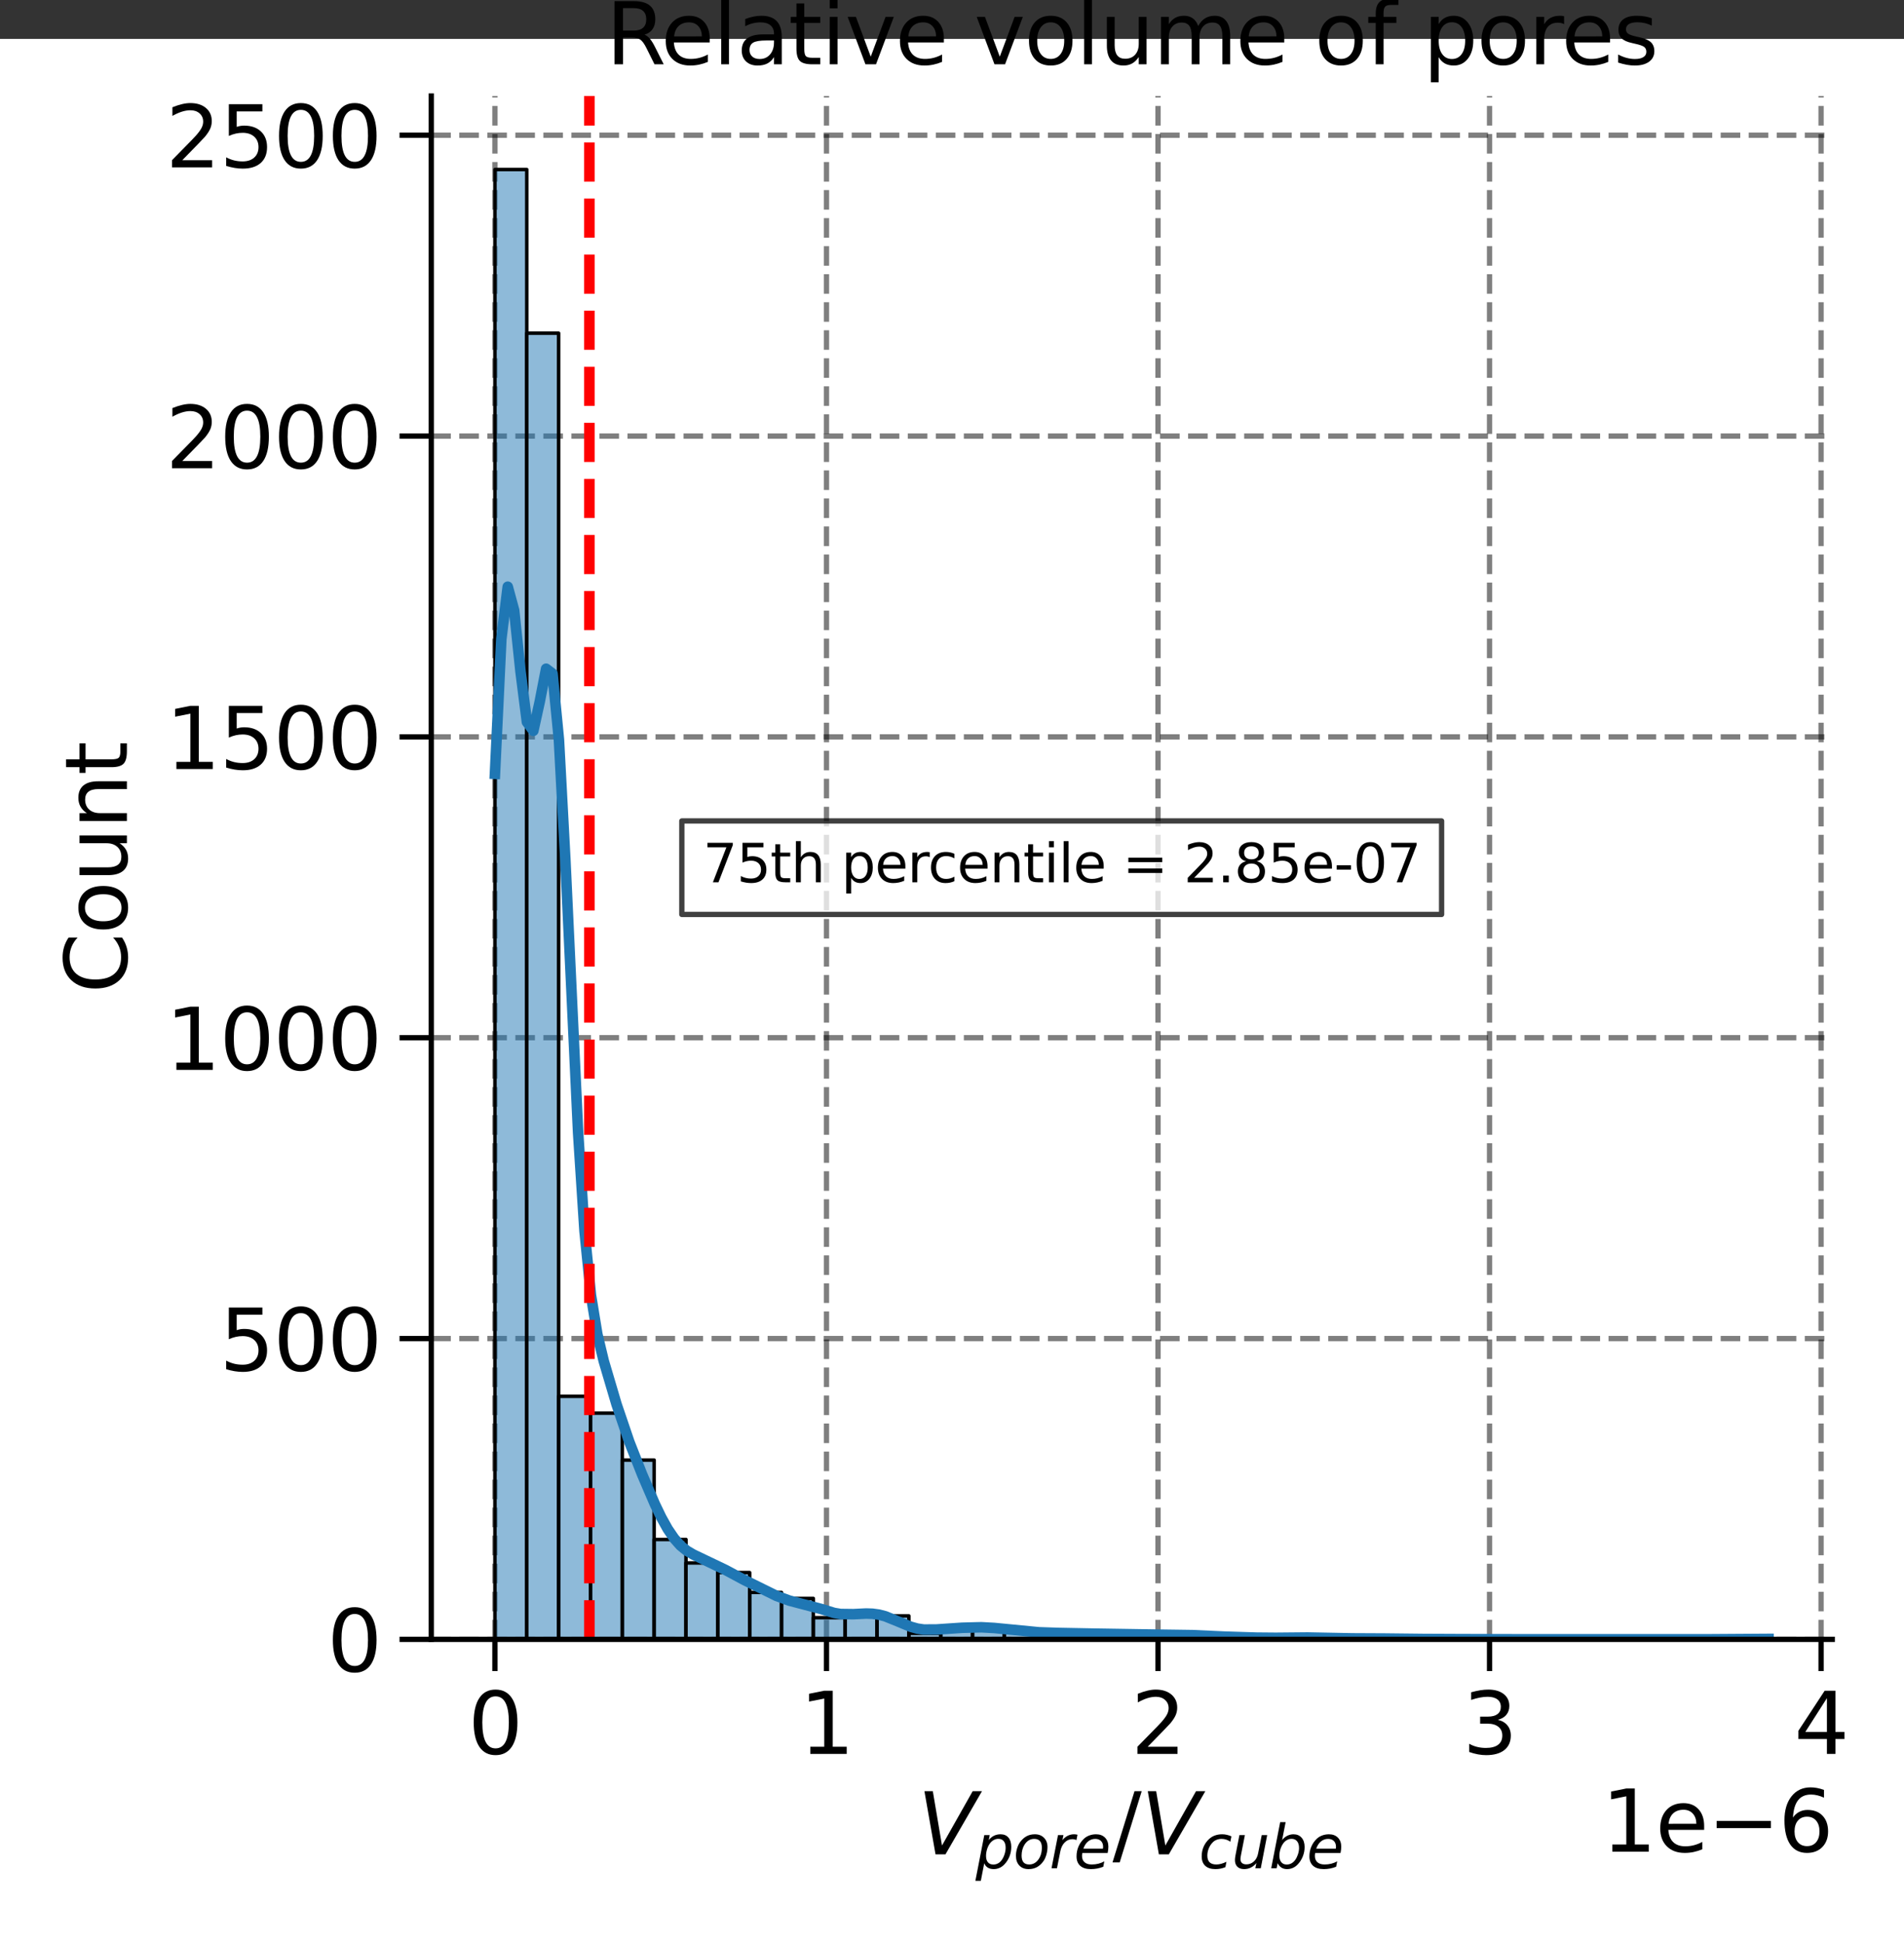 <?xml version="1.0" encoding="UTF-8" standalone="no"?>
<svg
   width="360pt"
   height="367.358pt"
   viewBox="0 0 360 367.358"
   version="1.1"
   id="svg25742"
   sodipodi:docname="pores_volume_hist.svg"
   inkscape:version="1.2.1 (9c6d41e410, 2022-07-14)"
   xmlns:inkscape="http://www.inkscape.org/namespaces/inkscape"
   xmlns:sodipodi="http://sodipodi.sourceforge.net/DTD/sodipodi-0.dtd"
   xmlns:xlink="http://www.w3.org/1999/xlink"
   xmlns="http://www.w3.org/2000/svg"
   xmlns:svg="http://www.w3.org/2000/svg"
   xmlns:rdf="http://www.w3.org/1999/02/22-rdf-syntax-ns#"
   xmlns:cc="http://creativecommons.org/ns#"
   xmlns:dc="http://purl.org/dc/elements/1.1/">
  <rect x="0" y="0" width="360" height="367.358" fill="#333333" stroke="none"/>
  <sodipodi:namedview
     id="namedview25744"
     pagecolor="#ffffff"
     bordercolor="#999999"
     borderopacity="1"
     inkscape:showpageshadow="0"
     inkscape:pageopacity="0"
     inkscape:pagecheckerboard="0"
     inkscape:deskcolor="#d1d1d1"
     inkscape:document-units="pt"
     showgrid="false"
     inkscape:zoom="1.3906433"
     inkscape:cx="176.17746"
     inkscape:cy="196.67157"
     inkscape:window-width="2560"
     inkscape:window-height="1377"
     inkscape:window-x="1912"
     inkscape:window-y="-8"
     inkscape:window-maximized="1"
     inkscape:current-layer="svg25742" />
  <defs
     id="defs25184">
    <style
       type="text/css"
       id="style25182">*{stroke-linejoin: round; stroke-linecap: butt}</style>
  </defs>
  <g
     id="patch_1"
     transform="translate(0,7.357)">
    <path
       d="M 0,360 H 360 V 0 H 0 Z"
       style="fill:#ffffff"
       id="path25186" />
  </g>
  <g
     id="patch_2"
     transform="translate(0,7.357)">
    <path
       d="M 81.54,302.58 H 346.437 V 10.8 H 81.54 Z"
       style="fill:#ffffff"
       id="path25189" />
  </g>
  <g
     id="xtick_1"
     transform="translate(0,7.357)">
    <g
       id="line2d_1">
      <path
         d="M 93.581,302.58 V 10.8"
         clip-path="url(#p2ec1eb9418)"
         style="fill:none;stroke:#000000;stroke-dasharray:3.7, 1.6;stroke-dashoffset:0;stroke-opacity:0.5"
         id="path25192" />
    </g>
    <g
       id="line2d_2">
      <defs
         id="defs25196">
        <path
           id="mcab02aa1da"
           d="M 0,0 V 6"
           style="stroke:#000000" />
      </defs>
      <g
         id="g25200">
        <use
           xlink:href="#mcab02aa1da"
           x="93.581"
           y="302.58"
           style="stroke:#000000"
           id="use25198" />
      </g>
    </g>
    <g
       id="text_1">
      <!-- 0 -->
      <g
         transform="matrix(0.16,0,0,-0.16,88.491,324.238)"
         id="g25208">
        <defs
           id="defs25204">
          <path
             id="DejaVuSans-30"
             d="m 2034,4250 q -487,0 -733,-480 -245,-479 -245,-1442 0,-959 245,-1439 246,-480 733,-480 491,0 736,480 246,480 246,1439 0,963 -246,1442 -245,480 -736,480 z m 0,500 q 785,0 1199,-621 414,-620 414,-1801 0,-1178 -414,-1799 -414,-620 -1199,-620 -784,0 -1198,620 -414,621 -414,1799 0,1181 414,1801 414,621 1198,621 z"
             transform="scale(0.016)" />
        </defs>
        <use
           xlink:href="#DejaVuSans-30"
           id="use25206" />
      </g>
    </g>
  </g>
  <g
     id="xtick_2"
     transform="translate(0,7.357)">
    <g
       id="line2d_3">
      <path
         d="M 156.266,302.58 V 10.8"
         clip-path="url(#p2ec1eb9418)"
         style="fill:none;stroke:#000000;stroke-dasharray:3.7, 1.6;stroke-dashoffset:0;stroke-opacity:0.5"
         id="path25212" />
    </g>
    <g
       id="line2d_4">
      <g
         id="g25217">
        <use
           xlink:href="#mcab02aa1da"
           x="156.266"
           y="302.58"
           style="stroke:#000000"
           id="use25215" />
      </g>
    </g>
    <g
       id="text_2">
      <!-- 1 -->
      <g
         transform="matrix(0.16,0,0,-0.16,151.176,324.238)"
         id="g25225">
        <defs
           id="defs25221">
          <path
             id="DejaVuSans-31"
             d="M 794,531 H 1825 V 4091 L 703,3866 v 575 l 1116,225 h 631 V 531 H 3481 V 0 H 794 Z"
             transform="scale(0.016)" />
        </defs>
        <use
           xlink:href="#DejaVuSans-31"
           id="use25223" />
      </g>
    </g>
  </g>
  <g
     id="xtick_3"
     transform="translate(0,7.357)">
    <g
       id="line2d_5">
      <path
         d="M 218.951,302.58 V 10.8"
         clip-path="url(#p2ec1eb9418)"
         style="fill:none;stroke:#000000;stroke-dasharray:3.7, 1.6;stroke-dashoffset:0;stroke-opacity:0.5"
         id="path25229" />
    </g>
    <g
       id="line2d_6">
      <g
         id="g25234">
        <use
           xlink:href="#mcab02aa1da"
           x="218.951"
           y="302.58"
           style="stroke:#000000"
           id="use25232" />
      </g>
    </g>
    <g
       id="text_3">
      <!-- 2 -->
      <g
         transform="matrix(0.16,0,0,-0.16,213.861,324.238)"
         id="g25242">
        <defs
           id="defs25238">
          <path
             id="DejaVuSans-32"
             d="M 1228,531 H 3431 V 0 H 469 v 531 q 359,372 979,998 621,627 780,809 303,340 423,576 121,236 121,464 0,372 -261,606 -261,235 -680,235 -297,0 -627,-103 -329,-103 -704,-313 v 638 q 381,153 712,231 332,78 607,78 725,0 1156,-363 431,-362 431,-968 0,-288 -108,-546 -107,-257 -392,-607 -78,-91 -497,-524 Q 1991,1309 1228,531 Z"
             transform="scale(0.016)" />
        </defs>
        <use
           xlink:href="#DejaVuSans-32"
           id="use25240" />
      </g>
    </g>
  </g>
  <g
     id="xtick_4"
     transform="translate(0,7.357)">
    <g
       id="line2d_7">
      <path
         d="M 281.637,302.58 V 10.8"
         clip-path="url(#p2ec1eb9418)"
         style="fill:none;stroke:#000000;stroke-dasharray:3.7, 1.6;stroke-dashoffset:0;stroke-opacity:0.5"
         id="path25246" />
    </g>
    <g
       id="line2d_8">
      <g
         id="g25251">
        <use
           xlink:href="#mcab02aa1da"
           x="281.637"
           y="302.58"
           style="stroke:#000000"
           id="use25249" />
      </g>
    </g>
    <g
       id="text_4">
      <!-- 3 -->
      <g
         transform="matrix(0.16,0,0,-0.16,276.547,324.238)"
         id="g25259">
        <defs
           id="defs25255">
          <path
             id="DejaVuSans-33"
             d="m 2597,2516 q 453,-97 707,-404 255,-306 255,-756 0,-690 -475,-1069 -475,-378 -1350,-378 -293,0 -604,58 -311,58 -642,174 v 609 q 262,-153 574,-231 313,-78 654,-78 593,0 904,234 311,234 311,681 0,413 -289,645 -289,233 -804,233 h -544 v 519 h 569 q 465,0 712,186 247,186 247,536 0,359 -255,551 -254,193 -729,193 -260,0 -557,-57 -297,-56 -653,-174 v 562 q 360,100 674,150 314,50 592,50 719,0 1137,-327 419,-326 419,-882 0,-388 -222,-655 -222,-267 -631,-370 z"
             transform="scale(0.016)" />
        </defs>
        <use
           xlink:href="#DejaVuSans-33"
           id="use25257" />
      </g>
    </g>
  </g>
  <g
     id="xtick_5"
     transform="translate(0,7.357)">
    <g
       id="line2d_9">
      <path
         d="M 344.322,302.58 V 10.8"
         clip-path="url(#p2ec1eb9418)"
         style="fill:none;stroke:#000000;stroke-dasharray:3.7, 1.6;stroke-dashoffset:0;stroke-opacity:0.5"
         id="path25263" />
    </g>
    <g
       id="line2d_10">
      <g
         id="g25268">
        <use
           xlink:href="#mcab02aa1da"
           x="344.322"
           y="302.58"
           style="stroke:#000000"
           id="use25266" />
      </g>
    </g>
    <g
       id="text_5">
      <!-- 4 -->
      <g
         transform="matrix(0.16,0,0,-0.16,339.232,324.238)"
         id="g25276">
        <defs
           id="defs25272">
          <path
             id="DejaVuSans-34"
             d="M 2419,4116 825,1625 h 1594 z m -166,550 h 794 V 1625 h 666 V 1100 H 3047 V 0 H 2419 V 1100 H 313 v 609 z"
             transform="scale(0.016)" />
        </defs>
        <use
           xlink:href="#DejaVuSans-34"
           id="use25274" />
      </g>
    </g>
  </g>
  <g
     id="text_6"
     transform="translate(0,7.357)">
    <!-- $V_{pore}/V_{cube}$ -->
    <g
       transform="matrix(0.16,0,0,-0.16,173.508,343.245)"
       id="g25313">
      <defs
         id="defs25289">
        <path
           id="DejaVuSans-Oblique-56"
           d="M 1319,0 500,4666 h 619 L 1797,653 4063,4666 h 687 L 2053,0 Z"
           transform="scale(0.016)" />
        <path
           id="DejaVuSans-Oblique-70"
           d="m 3175,2156 q 0,460 -200,703 -200,244 -575,244 -256,0 -489,-131 -233,-131 -414,-381 -178,-247 -285,-597 -106,-350 -106,-694 0,-437 200,-673 200,-236 569,-236 272,0 505,128 233,128 398,372 178,256 287,603 110,347 110,662 z m -1781,813 q 231,303 545,459 314,156 699,156 537,0 834,-352 297,-351 297,-985 0,-519 -185,-989 Q 3400,788 3053,416 2822,169 2531,39 2241,-91 1919,-91 1547,-91 1294,64 1041,219 916,525 L 556,-1331 H -19 l 941,4831 h 575 z"
           transform="scale(0.016)" />
        <path
           id="DejaVuSans-Oblique-6f"
           d="m 1625,-91 q -616,0 -974,380 -357,380 -357,1036 0,381 123,776 124,396 321,665 309,418 690,618 381,200 863,200 597,0 964,-372 367,-371 367,-971 0,-416 -122,-829 Q 3378,1000 3181,728 2875,309 2494,109 2113,-91 1625,-91 Z M 891,1344 q 0,-475 198,-711 199,-236 602,-236 578,0 957,504 380,505 380,1280 0,453 -203,684 -203,232 -597,232 -325,0 -578,-152 -253,-151 -453,-461 -147,-231 -227,-528 -79,-297 -79,-612 z"
           transform="scale(0.016)" />
        <path
           id="DejaVuSans-Oblique-72"
           d="m 2853,2969 q -87,47 -200,72 -112,25 -240,25 -460,0 -804,-349 -343,-348 -456,-933 L 800,0 H 225 l 684,3500 h 575 l -109,-544 q 228,303 545,465 318,163 677,163 94,0 184,-11 91,-10 182,-35 z"
           transform="scale(0.016)" />
        <path
           id="DejaVuSans-Oblique-65"
           d="m 3078,2063 q 10,50 14,103 5,53 5,106 0,381 -224,603 -223,222 -607,222 -428,0 -757,-271 -328,-270 -496,-767 z m 500,-450 H 903 q -19,-119 -25,-188 -6,-69 -6,-119 0,-434 267,-672 267,-237 755,-237 375,0 709,84 335,85 622,247 L 3116,159 Q 2806,34 2476,-28 2147,-91 1806,-91 1078,-91 686,257 294,606 294,1247 q 0,547 195,1017 195,470 574,839 243,231 579,356 336,125 714,125 594,0 945,-356 352,-356 352,-956 0,-144 -19,-308 -18,-164 -56,-351 z"
           transform="scale(0.016)" />
        <path
           id="DejaVuSans-2f"
           d="m 1625,4666 h 531 L 531,-594 H 0 Z"
           transform="scale(0.016)" />
        <path
           id="DejaVuSans-Oblique-63"
           d="m 3431,3366 -115,-569 q -207,150 -440,225 -232,75 -482,75 -275,0 -524,-97 -248,-97 -417,-275 -269,-272 -416,-638 -146,-365 -146,-756 0,-472 236,-703 236,-231 717,-231 237,0 504,72 268,72 558,215 L 2797,116 Q 2547,13 2283,-39 2019,-91 1741,-91 1044,-91 669,257 294,606 294,1253 q 0,544 195,1002 195,458 580,823 262,250 615,378 354,128 772,128 244,0 484,-55 241,-54 491,-163 z"
           transform="scale(0.016)" />
        <path
           id="DejaVuSans-Oblique-75"
           d="m 428,1388 410,2112 h 578 L 1006,1409 q -31,-153 -45,-262 -14,-109 -14,-181 0,-266 162,-412 163,-145 460,-145 462,0 799,312 338,313 441,842 l 385,1937 h 575 L 3091,0 h -575 l 115,550 Q 2388,244 2052,76 1716,-91 1338,-91 878,-91 622,161 366,413 366,863 q 0,93 15,234 16,141 47,291 z"
           transform="scale(0.016)" />
        <path
           id="DejaVuSans-Oblique-62"
           d="m 3169,2138 q 0,453 -208,709 -208,256 -573,256 -266,0 -499,-130 -233,-129 -405,-376 -181,-259 -286,-602 -104,-342 -104,-682 0,-432 204,-677 205,-245 565,-245 271,0 502,126 232,127 407,374 178,256 287,596 110,341 110,651 z m -1788,831 q 213,287 533,451 320,164 670,164 538,0 855,-363 317,-362 317,-980 0,-507 -186,-982 Q 3384,784 3041,416 2816,172 2522,40 2228,-91 1906,-91 1566,-91 1316,65 1066,222 909,531 L 806,0 H 231 l 947,4863 h 575 z"
           transform="scale(0.016)" />
      </defs>
      <use
         xlink:href="#DejaVuSans-Oblique-56"
         transform="translate(0,0.094)"
         id="use25291" />
      <use
         xlink:href="#DejaVuSans-Oblique-70"
         transform="matrix(0.7,0,0,0.7,68.408,-16.312)"
         id="use25293" />
      <use
         xlink:href="#DejaVuSans-Oblique-6f"
         transform="matrix(0.7,0,0,0.7,112.842,-16.312)"
         id="use25295" />
      <use
         xlink:href="#DejaVuSans-Oblique-72"
         transform="matrix(0.7,0,0,0.7,155.669,-16.312)"
         id="use25297" />
      <use
         xlink:href="#DejaVuSans-Oblique-65"
         transform="matrix(0.7,0,0,0.7,184.448,-16.312)"
         id="use25299" />
      <use
         xlink:href="#DejaVuSans-2f"
         transform="translate(230.249,0.094)"
         id="use25301" />
      <use
         xlink:href="#DejaVuSans-Oblique-56"
         transform="translate(263.94,0.094)"
         id="use25303" />
      <use
         xlink:href="#DejaVuSans-Oblique-63"
         transform="matrix(0.7,0,0,0.7,332.349,-16.312)"
         id="use25305" />
      <use
         xlink:href="#DejaVuSans-Oblique-75"
         transform="matrix(0.7,0,0,0.7,370.835,-16.312)"
         id="use25307" />
      <use
         xlink:href="#DejaVuSans-Oblique-62"
         transform="matrix(0.7,0,0,0.7,415.2,-16.312)"
         id="use25309" />
      <use
         xlink:href="#DejaVuSans-Oblique-65"
         transform="matrix(0.7,0,0,0.7,459.634,-16.312)"
         id="use25311" />
    </g>
  </g>
  <g
     id="text_7"
     transform="translate(0,7.357)">
    <!-- 1e−6 -->
    <g
       transform="matrix(0.16,0,0,-0.16,302.824,342.723)"
       id="g25329">
      <defs
         id="defs25319">
        <path
           id="DejaVuSans-65"
           d="M 3597,1894 V 1613 H 953 q 38,-594 358,-905 320,-311 892,-311 331,0 642,81 311,81 618,244 V 178 Q 3153,47 2828,-22 2503,-91 2169,-91 1331,-91 842,396 353,884 353,1716 q 0,859 464,1363 464,505 1252,505 706,0 1117,-455 411,-454 411,-1235 z m -575,169 q -6,471 -264,752 -258,282 -683,282 -481,0 -770,-272 -289,-272 -333,-766 z"
           transform="scale(0.016)" />
        <path
           id="DejaVuSans-2212"
           d="M 678,2272 H 4684 V 1741 H 678 Z"
           transform="scale(0.016)" />
        <path
           id="DejaVuSans-36"
           d="m 2113,2584 q -425,0 -674,-291 -248,-290 -248,-796 0,-503 248,-796 249,-292 674,-292 425,0 673,292 248,293 248,796 0,506 -248,796 -248,291 -673,291 z m 1253,1979 v -575 q -238,112 -480,171 -242,60 -480,60 -625,0 -955,-422 -329,-422 -376,-1275 184,272 462,417 279,145 613,145 703,0 1111,-427 408,-426 408,-1160 0,-719 -425,-1154 -425,-434 -1131,-434 -810,0 -1238,620 -428,621 -428,1799 0,1106 525,1764 525,658 1409,658 238,0 480,-47 242,-47 505,-140 z"
           transform="scale(0.016)" />
      </defs>
      <use
         xlink:href="#DejaVuSans-31"
         id="use25321" />
      <use
         xlink:href="#DejaVuSans-65"
         x="63.623"
         id="use25323" />
      <use
         xlink:href="#DejaVuSans-2212"
         x="125.146"
         id="use25325" />
      <use
         xlink:href="#DejaVuSans-36"
         x="208.936"
         id="use25327" />
    </g>
  </g>
  <g
     id="matplotlib.axis_2"
     transform="translate(0,7.357)">
    <g
       id="ytick_1">
      <g
         id="line2d_11">
        <path
           d="M 81.54,302.58 H 346.437"
           clip-path="url(#p2ec1eb9418)"
           style="fill:none;stroke:#000000;stroke-dasharray:3.7, 1.6;stroke-dashoffset:0;stroke-opacity:0.5"
           id="path25333" />
      </g>
      <g
         id="line2d_12">
        <defs
           id="defs25337">
          <path
             id="m2679ddc9ec"
             d="M 0,0 H -6"
             style="stroke:#000000" />
        </defs>
        <g
           id="g25341">
          <use
             xlink:href="#m2679ddc9ec"
             x="81.54"
             y="302.58"
             style="stroke:#000000"
             id="use25339" />
        </g>
      </g>
      <g
         id="text_8">
        <!-- 0 -->
        <g
           transform="matrix(0.16,0,0,-0.16,61.86,308.659)"
           id="g25346">
          <use
             xlink:href="#DejaVuSans-30"
             id="use25344" />
        </g>
      </g>
    </g>
    <g
       id="ytick_2">
      <g
         id="line2d_13">
        <path
           d="M 81.54,245.706 H 346.437"
           clip-path="url(#p2ec1eb9418)"
           style="fill:none;stroke:#000000;stroke-dasharray:3.7, 1.6;stroke-dashoffset:0;stroke-opacity:0.5"
           id="path25350" />
      </g>
      <g
         id="line2d_14">
        <g
           id="g25355">
          <use
             xlink:href="#m2679ddc9ec"
             x="81.54"
             y="245.706"
             style="stroke:#000000"
             id="use25353" />
        </g>
      </g>
      <g
         id="text_9">
        <!-- 500 -->
        <g
           transform="matrix(0.16,0,0,-0.16,41.5,251.785)"
           id="g25367">
          <defs
             id="defs25359">
            <path
               id="DejaVuSans-35"
               d="M 691,4666 H 3169 V 4134 H 1269 V 2991 q 137,47 274,70 138,23 276,23 781,0 1237,-428 457,-428 457,-1159 Q 3513,744 3044,326 2575,-91 1722,-91 1428,-91 1123,-41 819,9 494,109 v 635 q 281,-153 581,-228 300,-75 634,-75 541,0 856,284 316,284 316,772 0,487 -316,771 -315,285 -856,285 -253,0 -505,-56 -251,-56 -513,-175 z"
               transform="scale(0.016)" />
          </defs>
          <use
             xlink:href="#DejaVuSans-35"
             id="use25361" />
          <use
             xlink:href="#DejaVuSans-30"
             x="63.623"
             id="use25363" />
          <use
             xlink:href="#DejaVuSans-30"
             x="127.246"
             id="use25365" />
        </g>
      </g>
    </g>
    <g
       id="ytick_3">
      <g
         id="line2d_15">
        <path
           d="M 81.54,188.832 H 346.437"
           clip-path="url(#p2ec1eb9418)"
           style="fill:none;stroke:#000000;stroke-dasharray:3.7, 1.6;stroke-dashoffset:0;stroke-opacity:0.5"
           id="path25371" />
      </g>
      <g
         id="line2d_16">
        <g
           id="g25376">
          <use
             xlink:href="#m2679ddc9ec"
             x="81.54"
             y="188.832"
             style="stroke:#000000"
             id="use25374" />
        </g>
      </g>
      <g
         id="text_10">
        <!-- 1000 -->
        <g
           transform="matrix(0.16,0,0,-0.16,31.32,194.911)"
           id="g25387">
          <use
             xlink:href="#DejaVuSans-31"
             id="use25379" />
          <use
             xlink:href="#DejaVuSans-30"
             x="63.623"
             id="use25381" />
          <use
             xlink:href="#DejaVuSans-30"
             x="127.246"
             id="use25383" />
          <use
             xlink:href="#DejaVuSans-30"
             x="190.869"
             id="use25385" />
        </g>
      </g>
    </g>
    <g
       id="ytick_4">
      <g
         id="line2d_17">
        <path
           d="M 81.54,131.958 H 346.437"
           clip-path="url(#p2ec1eb9418)"
           style="fill:none;stroke:#000000;stroke-dasharray:3.7, 1.6;stroke-dashoffset:0;stroke-opacity:0.5"
           id="path25391" />
      </g>
      <g
         id="line2d_18">
        <g
           id="g25396">
          <use
             xlink:href="#m2679ddc9ec"
             x="81.54"
             y="131.958"
             style="stroke:#000000"
             id="use25394" />
        </g>
      </g>
      <g
         id="text_11">
        <!-- 1500 -->
        <g
           transform="matrix(0.16,0,0,-0.16,31.32,138.037)"
           id="g25407">
          <use
             xlink:href="#DejaVuSans-31"
             id="use25399" />
          <use
             xlink:href="#DejaVuSans-35"
             x="63.623"
             id="use25401" />
          <use
             xlink:href="#DejaVuSans-30"
             x="127.246"
             id="use25403" />
          <use
             xlink:href="#DejaVuSans-30"
             x="190.869"
             id="use25405" />
        </g>
      </g>
    </g>
    <g
       id="ytick_5">
      <g
         id="line2d_19">
        <path
           d="M 81.54,75.085 H 346.437"
           clip-path="url(#p2ec1eb9418)"
           style="fill:none;stroke:#000000;stroke-dasharray:3.7, 1.6;stroke-dashoffset:0;stroke-opacity:0.5"
           id="path25411" />
      </g>
      <g
         id="line2d_20">
        <g
           id="g25416">
          <use
             xlink:href="#m2679ddc9ec"
             x="81.54"
             y="75.085"
             style="stroke:#000000"
             id="use25414" />
        </g>
      </g>
      <g
         id="text_12">
        <!-- 2000 -->
        <g
           transform="matrix(0.16,0,0,-0.16,31.32,81.163)"
           id="g25427">
          <use
             xlink:href="#DejaVuSans-32"
             id="use25419" />
          <use
             xlink:href="#DejaVuSans-30"
             x="63.623"
             id="use25421" />
          <use
             xlink:href="#DejaVuSans-30"
             x="127.246"
             id="use25423" />
          <use
             xlink:href="#DejaVuSans-30"
             x="190.869"
             id="use25425" />
        </g>
      </g>
    </g>
    <g
       id="ytick_6">
      <g
         id="line2d_21">
        <path
           d="M 81.54,18.211 H 346.437"
           clip-path="url(#p2ec1eb9418)"
           style="fill:none;stroke:#000000;stroke-dasharray:3.7, 1.6;stroke-dashoffset:0;stroke-opacity:0.5"
           id="path25431" />
      </g>
      <g
         id="line2d_22">
        <g
           id="g25436">
          <use
             xlink:href="#m2679ddc9ec"
             x="81.54"
             y="18.211"
             style="stroke:#000000"
             id="use25434" />
        </g>
      </g>
      <g
         id="text_13">
        <!-- 2500 -->
        <g
           transform="matrix(0.16,0,0,-0.16,31.32,24.289)"
           id="g25447">
          <use
             xlink:href="#DejaVuSans-32"
             id="use25439" />
          <use
             xlink:href="#DejaVuSans-35"
             x="63.623"
             id="use25441" />
          <use
             xlink:href="#DejaVuSans-30"
             x="127.246"
             id="use25443" />
          <use
             xlink:href="#DejaVuSans-30"
             x="190.869"
             id="use25445" />
        </g>
      </g>
    </g>
    <g
       id="text_14">
      <!-- Count -->
      <g
         transform="matrix(0,-0.16,-0.16,0,23.992,180.447)"
         id="g25468">
        <defs
           id="defs25456">
          <path
             id="DejaVuSans-43"
             d="m 4122,4306 v -665 q -319,297 -680,443 -361,147 -767,147 -800,0 -1225,-489 -425,-489 -425,-1414 0,-922 425,-1411 425,-489 1225,-489 406,0 767,147 361,147 680,444 V 359 Q 3791,134 3420,21 3050,-91 2638,-91 1578,-91 968,557 359,1206 359,2328 q 0,1125 609,1773 610,649 1670,649 418,0 788,-111 371,-111 696,-333 z"
             transform="scale(0.016)" />
          <path
             id="DejaVuSans-6f"
             d="m 1959,3097 q -462,0 -731,-361 -269,-361 -269,-989 0,-628 267,-989 268,-361 733,-361 460,0 728,362 269,363 269,988 0,622 -269,986 -268,364 -728,364 z m 0,487 q 750,0 1178,-488 429,-487 429,-1349 Q 3566,888 3137,398 2709,-91 1959,-91 1206,-91 779,398 353,888 353,1747 q 0,862 426,1349 427,488 1180,488 z"
             transform="scale(0.016)" />
          <path
             id="DejaVuSans-75"
             d="m 544,1381 v 2119 h 575 V 1403 q 0,-497 193,-746 194,-248 582,-248 465,0 735,297 271,297 271,810 v 1984 h 575 V 0 H 2900 V 538 Q 2691,219 2414,64 2138,-91 1772,-91 1169,-91 856,284 544,659 544,1381 Z m 1447,2203 z"
             transform="scale(0.016)" />
          <path
             id="DejaVuSans-6e"
             d="M 3513,2113 V 0 h -575 v 2094 q 0,497 -194,743 -194,247 -581,247 -466,0 -735,-297 -269,-296 -269,-809 V 0 H 581 v 3500 h 578 v -544 q 207,316 486,472 280,156 646,156 603,0 912,-373 310,-373 310,-1098 z"
             transform="scale(0.016)" />
          <path
             id="DejaVuSans-74"
             d="M 1172,4494 V 3500 H 2356 V 3053 H 1172 V 1153 q 0,-428 117,-550 117,-122 477,-122 h 590 V 0 H 1766 Q 1100,0 847,248 594,497 594,1153 V 3053 H 172 v 447 h 422 v 994 z"
             transform="scale(0.016)" />
        </defs>
        <use
           xlink:href="#DejaVuSans-43"
           id="use25458" />
        <use
           xlink:href="#DejaVuSans-6f"
           x="69.824"
           id="use25460" />
        <use
           xlink:href="#DejaVuSans-75"
           x="131.006"
           id="use25462" />
        <use
           xlink:href="#DejaVuSans-6e"
           x="194.385"
           id="use25464" />
        <use
           xlink:href="#DejaVuSans-74"
           x="257.764"
           id="use25466" />
      </g>
    </g>
  </g>
  <g
     id="patch_3"
     transform="translate(0,7.357)">
    <path
       d="m 93.581,302.58 h 6.02 V 24.694 h -6.02 z"
       clip-path="url(#p2ec1eb9418)"
       style="fill:#1f77b4;fill-opacity:0.5;stroke:#000000;stroke-width:0.661;stroke-linejoin:miter"
       id="path25472" />
  </g>
  <g
     id="patch_4"
     transform="translate(0,7.357)">
    <path
       d="m 99.601,302.58 h 6.02 V 55.634 h -6.02 z"
       clip-path="url(#p2ec1eb9418)"
       style="fill:#1f77b4;fill-opacity:0.5;stroke:#000000;stroke-width:0.661;stroke-linejoin:miter"
       id="path25475" />
  </g>
  <g
     id="patch_5"
     transform="translate(0,7.357)">
    <path
       d="m 105.622,302.58 h 6.02 v -45.954 h -6.02 z"
       clip-path="url(#p2ec1eb9418)"
       style="fill:#1f77b4;fill-opacity:0.5;stroke:#000000;stroke-width:0.661;stroke-linejoin:miter"
       id="path25478" />
  </g>
  <g
     id="patch_6"
     transform="translate(0,7.357)">
    <path
       d="m 111.642,302.58 h 6.02 v -42.769 h -6.02 z"
       clip-path="url(#p2ec1eb9418)"
       style="fill:#1f77b4;fill-opacity:0.5;stroke:#000000;stroke-width:0.661;stroke-linejoin:miter"
       id="path25481" />
  </g>
  <g
     id="patch_7"
     transform="translate(0,7.357)">
    <path
       d="m 117.662,302.58 h 6.02 v -33.897 h -6.02 z"
       clip-path="url(#p2ec1eb9418)"
       style="fill:#1f77b4;fill-opacity:0.5;stroke:#000000;stroke-width:0.661;stroke-linejoin:miter"
       id="path25484" />
  </g>
  <g
     id="patch_8"
     transform="translate(0,7.357)">
    <path
       d="m 123.683,302.58 h 6.02 v -18.882 h -6.02 z"
       clip-path="url(#p2ec1eb9418)"
       style="fill:#1f77b4;fill-opacity:0.5;stroke:#000000;stroke-width:0.661;stroke-linejoin:miter"
       id="path25487" />
  </g>
  <g
     id="patch_9"
     transform="translate(0,7.357)">
    <path
       d="m 129.703,302.58 h 6.02 v -14.446 h -6.02 z"
       clip-path="url(#p2ec1eb9418)"
       style="fill:#1f77b4;fill-opacity:0.5;stroke:#000000;stroke-width:0.661;stroke-linejoin:miter"
       id="path25490" />
  </g>
  <g
     id="patch_10"
     transform="translate(0,7.357)">
    <path
       d="m 135.723,302.58 h 6.02 v -12.626 h -6.02 z"
       clip-path="url(#p2ec1eb9418)"
       style="fill:#1f77b4;fill-opacity:0.5;stroke:#000000;stroke-width:0.661;stroke-linejoin:miter"
       id="path25493" />
  </g>
  <g
     id="patch_11"
     transform="translate(0,7.357)">
    <path
       d="m 141.744,302.58 h 6.02 v -8.872 h -6.02 z"
       clip-path="url(#p2ec1eb9418)"
       style="fill:#1f77b4;fill-opacity:0.5;stroke:#000000;stroke-width:0.661;stroke-linejoin:miter"
       id="path25496" />
  </g>
  <g
     id="patch_12"
     transform="translate(0,7.357)">
    <path
       d="m 147.764,302.58 h 6.02 v -7.735 h -6.02 z"
       clip-path="url(#p2ec1eb9418)"
       style="fill:#1f77b4;fill-opacity:0.5;stroke:#000000;stroke-width:0.661;stroke-linejoin:miter"
       id="path25499" />
  </g>
  <g
     id="patch_13"
     transform="translate(0,7.357)">
    <path
       d="m 153.785,302.58 h 6.02 v -4.095 h -6.02 z"
       clip-path="url(#p2ec1eb9418)"
       style="fill:#1f77b4;fill-opacity:0.5;stroke:#000000;stroke-width:0.661;stroke-linejoin:miter"
       id="path25502" />
  </g>
  <g
     id="patch_14"
     transform="translate(0,7.357)">
    <path
       d="m 159.805,302.58 h 6.02 v -4.777 h -6.02 z"
       clip-path="url(#p2ec1eb9418)"
       style="fill:#1f77b4;fill-opacity:0.5;stroke:#000000;stroke-width:0.661;stroke-linejoin:miter"
       id="path25505" />
  </g>
  <g
     id="patch_15"
     transform="translate(0,7.357)">
    <path
       d="m 165.825,302.58 h 6.02 v -4.436 h -6.02 z"
       clip-path="url(#p2ec1eb9418)"
       style="fill:#1f77b4;fill-opacity:0.5;stroke:#000000;stroke-width:0.661;stroke-linejoin:miter"
       id="path25508" />
  </g>
  <g
     id="patch_16"
     transform="translate(0,7.357)">
    <path
       d="m 171.846,302.58 h 6.02 v -1.137 h -6.02 z"
       clip-path="url(#p2ec1eb9418)"
       style="fill:#1f77b4;fill-opacity:0.5;stroke:#000000;stroke-width:0.661;stroke-linejoin:miter"
       id="path25511" />
  </g>
  <g
     id="patch_17"
     transform="translate(0,7.357)">
    <path
       d="m 177.866,302.58 h 6.02 v -2.275 h -6.02 z"
       clip-path="url(#p2ec1eb9418)"
       style="fill:#1f77b4;fill-opacity:0.5;stroke:#000000;stroke-width:0.661;stroke-linejoin:miter"
       id="path25514" />
  </g>
  <g
     id="patch_18"
     transform="translate(0,7.357)">
    <path
       d="m 183.887,302.58 h 6.02 v -2.502 h -6.02 z"
       clip-path="url(#p2ec1eb9418)"
       style="fill:#1f77b4;fill-opacity:0.5;stroke:#000000;stroke-width:0.661;stroke-linejoin:miter"
       id="path25517" />
  </g>
  <g
     id="patch_19"
     transform="translate(0,7.357)">
    <path
       d="m 189.907,302.58 h 6.02 v -1.706 h -6.02 z"
       clip-path="url(#p2ec1eb9418)"
       style="fill:#1f77b4;fill-opacity:0.5;stroke:#000000;stroke-width:0.661;stroke-linejoin:miter"
       id="path25520" />
  </g>
  <g
     id="patch_20"
     transform="translate(0,7.357)">
    <path
       d="m 195.927,302.58 h 6.02 v -0.91 h -6.02 z"
       clip-path="url(#p2ec1eb9418)"
       style="fill:#1f77b4;fill-opacity:0.5;stroke:#000000;stroke-width:0.661;stroke-linejoin:miter"
       id="path25523" />
  </g>
  <g
     id="patch_21"
     transform="translate(0,7.357)">
    <path
       d="m 201.948,302.58 h 6.02 v -1.251 h -6.02 z"
       clip-path="url(#p2ec1eb9418)"
       style="fill:#1f77b4;fill-opacity:0.5;stroke:#000000;stroke-width:0.661;stroke-linejoin:miter"
       id="path25526" />
  </g>
  <g
     id="patch_22"
     transform="translate(0,7.357)">
    <path
       d="m 207.968,302.58 h 6.02 v -1.024 h -6.02 z"
       clip-path="url(#p2ec1eb9418)"
       style="fill:#1f77b4;fill-opacity:0.5;stroke:#000000;stroke-width:0.661;stroke-linejoin:miter"
       id="path25529" />
  </g>
  <g
     id="patch_23"
     transform="translate(0,7.357)">
    <path
       d="m 213.988,302.58 h 6.02 v -0.91 h -6.02 z"
       clip-path="url(#p2ec1eb9418)"
       style="fill:#1f77b4;fill-opacity:0.5;stroke:#000000;stroke-width:0.661;stroke-linejoin:miter"
       id="path25532" />
  </g>
  <g
     id="patch_24"
     transform="translate(0,7.357)">
    <path
       d="m 220.009,302.58 h 6.02 v -1.137 h -6.02 z"
       clip-path="url(#p2ec1eb9418)"
       style="fill:#1f77b4;fill-opacity:0.5;stroke:#000000;stroke-width:0.661;stroke-linejoin:miter"
       id="path25535" />
  </g>
  <g
     id="patch_25"
     transform="translate(0,7.357)">
    <path
       d="m 226.029,302.58 h 6.02 v -0.341 h -6.02 z"
       clip-path="url(#p2ec1eb9418)"
       style="fill:#1f77b4;fill-opacity:0.5;stroke:#000000;stroke-width:0.661;stroke-linejoin:miter"
       id="path25538" />
  </g>
  <g
     id="patch_26"
     transform="translate(0,7.357)">
    <path
       d="m 232.05,302.58 h 6.02 v -0.455 h -6.02 z"
       clip-path="url(#p2ec1eb9418)"
       style="fill:#1f77b4;fill-opacity:0.5;stroke:#000000;stroke-width:0.661;stroke-linejoin:miter"
       id="path25541" />
  </g>
  <g
     id="patch_27"
     transform="translate(0,7.357)">
    <path
       d="m 238.07,302.58 h 6.02 v -0.228 h -6.02 z"
       clip-path="url(#p2ec1eb9418)"
       style="fill:#1f77b4;fill-opacity:0.5;stroke:#000000;stroke-width:0.661;stroke-linejoin:miter"
       id="path25544" />
  </g>
  <g
     id="patch_28"
     transform="translate(0,7.357)">
    <path
       d="m 244.09,302.58 h 6.02 v -0.455 h -6.02 z"
       clip-path="url(#p2ec1eb9418)"
       style="fill:#1f77b4;fill-opacity:0.5;stroke:#000000;stroke-width:0.661;stroke-linejoin:miter"
       id="path25547" />
  </g>
  <g
     id="patch_29"
     transform="translate(0,7.357)">
    <path
       d="m 250.111,302.58 h 6.02 v -0.114 h -6.02 z"
       clip-path="url(#p2ec1eb9418)"
       style="fill:#1f77b4;fill-opacity:0.5;stroke:#000000;stroke-width:0.661;stroke-linejoin:miter"
       id="path25550" />
  </g>
  <g
     id="patch_30"
     transform="translate(0,7.357)">
    <path
       d="m 256.131,302.58 h 6.02 v -0.228 h -6.02 z"
       clip-path="url(#p2ec1eb9418)"
       style="fill:#1f77b4;fill-opacity:0.5;stroke:#000000;stroke-width:0.661;stroke-linejoin:miter"
       id="path25553" />
  </g>
  <g
     id="patch_31"
     transform="translate(0,7.357)">
    <path
       d="m 262.152,302.58 h 6.02 v 0 z"
       clip-path="url(#p2ec1eb9418)"
       style="fill:#1f77b4;fill-opacity:0.5;stroke:#000000;stroke-width:0.661;stroke-linejoin:miter"
       id="path25556" />
  </g>
  <g
     id="patch_32"
     transform="translate(0,7.357)">
    <path
       d="m 268.172,302.58 h 6.02 v -0.114 h -6.02 z"
       clip-path="url(#p2ec1eb9418)"
       style="fill:#1f77b4;fill-opacity:0.5;stroke:#000000;stroke-width:0.661;stroke-linejoin:miter"
       id="path25559" />
  </g>
  <g
     id="patch_33"
     transform="translate(0,7.357)">
    <path
       d="m 274.192,302.58 h 6.02 v 0 z"
       clip-path="url(#p2ec1eb9418)"
       style="fill:#1f77b4;fill-opacity:0.5;stroke:#000000;stroke-width:0.661;stroke-linejoin:miter"
       id="path25562" />
  </g>
  <g
     id="patch_34"
     transform="translate(0,7.357)">
    <path
       d="m 280.213,302.58 h 6.02 v 0 z"
       clip-path="url(#p2ec1eb9418)"
       style="fill:#1f77b4;fill-opacity:0.5;stroke:#000000;stroke-width:0.661;stroke-linejoin:miter"
       id="path25565" />
  </g>
  <g
     id="patch_35"
     transform="translate(0,7.357)">
    <path
       d="m 286.233,302.58 h 6.02 v 0 z"
       clip-path="url(#p2ec1eb9418)"
       style="fill:#1f77b4;fill-opacity:0.5;stroke:#000000;stroke-width:0.661;stroke-linejoin:miter"
       id="path25568" />
  </g>
  <g
     id="patch_36"
     transform="translate(0,7.357)">
    <path
       d="m 292.253,302.58 h 6.02 v -0.114 h -6.02 z"
       clip-path="url(#p2ec1eb9418)"
       style="fill:#1f77b4;fill-opacity:0.5;stroke:#000000;stroke-width:0.661;stroke-linejoin:miter"
       id="path25571" />
  </g>
  <g
     id="patch_37"
     transform="translate(0,7.357)">
    <path
       d="m 298.274,302.58 h 6.02 v -0.114 h -6.02 z"
       clip-path="url(#p2ec1eb9418)"
       style="fill:#1f77b4;fill-opacity:0.5;stroke:#000000;stroke-width:0.661;stroke-linejoin:miter"
       id="path25574" />
  </g>
  <g
     id="patch_38"
     transform="translate(0,7.357)">
    <path
       d="m 304.294,302.58 h 6.02 v 0 z"
       clip-path="url(#p2ec1eb9418)"
       style="fill:#1f77b4;fill-opacity:0.5;stroke:#000000;stroke-width:0.661;stroke-linejoin:miter"
       id="path25577" />
  </g>
  <g
     id="patch_39"
     transform="translate(0,7.357)">
    <path
       d="m 310.315,302.58 h 6.02 v 0 z"
       clip-path="url(#p2ec1eb9418)"
       style="fill:#1f77b4;fill-opacity:0.5;stroke:#000000;stroke-width:0.661;stroke-linejoin:miter"
       id="path25580" />
  </g>
  <g
     id="patch_40"
     transform="translate(0,7.357)">
    <path
       d="m 316.335,302.58 h 6.02 v 0 z"
       clip-path="url(#p2ec1eb9418)"
       style="fill:#1f77b4;fill-opacity:0.5;stroke:#000000;stroke-width:0.661;stroke-linejoin:miter"
       id="path25583" />
  </g>
  <g
     id="patch_41"
     transform="translate(0,7.357)">
    <path
       d="m 322.355,302.58 h 6.02 v 0 z"
       clip-path="url(#p2ec1eb9418)"
       style="fill:#1f77b4;fill-opacity:0.5;stroke:#000000;stroke-width:0.661;stroke-linejoin:miter"
       id="path25586" />
  </g>
  <g
     id="patch_42"
     transform="translate(0,7.357)">
    <path
       d="m 328.376,302.58 h 6.02 v -0.114 h -6.02 z"
       clip-path="url(#p2ec1eb9418)"
       style="fill:#1f77b4;fill-opacity:0.5;stroke:#000000;stroke-width:0.661;stroke-linejoin:miter"
       id="path25589" />
  </g>
  <g
     id="line2d_23"
     transform="translate(0,7.357)">
    <path
       d="m 93.581,138.937 1.21,-25.499 1.21,-9.864 1.21,4.466 1.21,11.576 1.21,9.533 1.21,1.656 1.21,-5.506 1.21,-6.225 1.21,0.933 1.21,12.493 1.21,22.627 2.42,51.665 1.21,18.612 1.21,12.072 1.21,7.412 1.21,5.058 2.42,8.187 2.42,7.123 2.42,6.148 2.42,5.634 1.21,2.506 1.21,2.172 1.21,1.774 1.21,1.361 1.21,0.988 1.21,0.709 6.051,2.89 3.63,1.944 6.051,2.984 2.42,0.885 6.051,1.593 2.42,0.741 1.21,0.202 2.42,0.03 2.42,-0.118 1.21,0.039 1.21,0.167 1.21,0.315 2.42,0.982 2.42,1.007 1.21,0.337 1.21,0.182 2.42,-0.014 4.841,-0.324 3.63,-0.095 2.42,0.132 8.471,0.821 3.63,0.124 7.261,0.139 12.101,0.191 6.051,0.085 6.051,0.279 6.051,0.193 3.63,0.032 6.051,-0.055 8.471,0.165 6.051,0.03 7.261,0.079 7.261,0.033 12.101,0.03 33.884,0.003 12.101,-0.078 v 0"
       clip-path="url(#p2ec1eb9418)"
       style="fill:none;stroke:#1f77b4;stroke-width:2;stroke-linecap:square"
       id="path25592" />
  </g>
  <g
     id="line2d_24"
     transform="translate(0,7.357)">
    <path
       d="M 111.433,302.58 V 10.8"
       clip-path="url(#p2ec1eb9418)"
       style="fill:none;stroke:#ff0000;stroke-width:2;stroke-dasharray:7.4, 3.2;stroke-dashoffset:0"
       id="path25595" />
  </g>
  <g
     id="patch_43"
     transform="translate(0,7.357)">
    <path
       d="M 81.54,302.58 V 10.8"
       style="fill:none;stroke:#000000;stroke-linecap:square;stroke-linejoin:miter"
       id="path25598" />
  </g>
  <g
     id="patch_44"
     transform="translate(0,7.357)">
    <path
       d="M 81.54,302.58 H 346.437"
       style="fill:none;stroke:#000000;stroke-linecap:square;stroke-linejoin:miter"
       id="path25601" />
  </g>
  <g
     id="text_15"
     transform="translate(0,7.357)">
    <g
       id="patch_45">
      <path
         d="M 128.916,165.529 H 272.571 V 147.851 H 128.916 Z"
         style="opacity:0.75;fill:#ffffff;stroke:#000000;stroke-linejoin:miter"
         id="path25604" />
    </g>
    <!-- 75th percentile = 2.85e-07 -->
    <g
       transform="matrix(0.1,0,0,-0.1,132.916,159.449)"
       id="g25673">
      <defs
         id="defs25619">
        <path
           id="DejaVuSans-37"
           d="M 525,4666 H 3525 V 4397 L 1831,0 H 1172 L 2766,4134 H 525 Z"
           transform="scale(0.016)" />
        <path
           id="DejaVuSans-68"
           d="M 3513,2113 V 0 h -575 v 2094 q 0,497 -194,743 -194,247 -581,247 -466,0 -735,-297 -269,-296 -269,-809 V 0 H 581 v 4863 h 578 V 2956 q 207,316 486,472 280,156 646,156 603,0 912,-373 310,-373 310,-1098 z"
           transform="scale(0.016)" />
        <path
           id="DejaVuSans-20"
           transform="scale(0.016)"
           d="" />
        <path
           id="DejaVuSans-70"
           d="M 1159,525 V -1331 H 581 v 4831 h 578 v -531 q 182,312 458,463 277,152 661,152 638,0 1036,-506 399,-506 399,-1331 0,-825 -399,-1332 -398,-506 -1036,-506 -384,0 -661,152 -276,152 -458,464 z m 1957,1222 q 0,634 -261,995 -261,361 -717,361 -457,0 -718,-361 -261,-361 -261,-995 0,-634 261,-995 261,-361 718,-361 456,0 717,361 261,361 261,995 z"
           transform="scale(0.016)" />
        <path
           id="DejaVuSans-72"
           d="m 2631,2963 q -97,56 -211,82 -114,27 -251,27 -488,0 -749,-317 -261,-317 -261,-911 V 0 H 581 v 3500 h 578 v -544 q 182,319 472,473 291,155 707,155 59,0 131,-8 72,-7 159,-23 z"
           transform="scale(0.016)" />
        <path
           id="DejaVuSans-63"
           d="m 3122,3366 v -538 q -244,135 -489,202 -245,67 -495,67 -560,0 -870,-355 -309,-354 -309,-995 0,-641 309,-996 310,-354 870,-354 250,0 495,67 245,67 489,202 V 134 Q 2881,22 2623,-34 2366,-91 2075,-91 1284,-91 818,406 353,903 353,1747 q 0,856 470,1346 471,491 1290,491 265,0 518,-55 253,-54 491,-163 z"
           transform="scale(0.016)" />
        <path
           id="DejaVuSans-69"
           d="m 603,3500 h 575 V 0 H 603 Z m 0,1363 h 575 V 4134 H 603 Z"
           transform="scale(0.016)" />
        <path
           id="DejaVuSans-6c"
           d="m 603,4863 h 575 V 0 H 603 Z"
           transform="scale(0.016)" />
        <path
           id="DejaVuSans-3d"
           d="M 678,2906 H 4684 V 2381 H 678 Z m 0,-1275 H 4684 V 1100 H 678 Z"
           transform="scale(0.016)" />
        <path
           id="DejaVuSans-2e"
           d="m 684,794 h 660 V 0 H 684 Z"
           transform="scale(0.016)" />
        <path
           id="DejaVuSans-38"
           d="m 2034,2216 q -450,0 -708,-241 -257,-241 -257,-662 0,-422 257,-663 258,-241 708,-241 450,0 709,242 260,243 260,662 0,421 -258,662 -257,241 -711,241 z m -631,268 q -406,100 -633,378 -226,279 -226,679 0,559 398,884 399,325 1092,325 697,0 1094,-325 397,-325 397,-884 0,-400 -227,-679 -226,-278 -629,-378 456,-106 710,-416 255,-309 255,-755 Q 3634,634 3220,271 2806,-91 2034,-91 1263,-91 848,271 434,634 434,1313 q 0,446 256,755 257,310 713,416 z m -231,997 q 0,-362 226,-565 227,-203 636,-203 407,0 636,203 230,203 230,565 0,363 -230,566 -229,203 -636,203 -409,0 -636,-203 -226,-203 -226,-566 z"
           transform="scale(0.016)" />
        <path
           id="DejaVuSans-2d"
           d="M 313,2009 H 1997 V 1497 H 313 Z"
           transform="scale(0.016)" />
      </defs>
      <use
         xlink:href="#DejaVuSans-37"
         id="use25621" />
      <use
         xlink:href="#DejaVuSans-35"
         x="63.623"
         id="use25623" />
      <use
         xlink:href="#DejaVuSans-74"
         x="127.246"
         id="use25625" />
      <use
         xlink:href="#DejaVuSans-68"
         x="166.455"
         id="use25627" />
      <use
         xlink:href="#DejaVuSans-20"
         x="229.834"
         id="use25629" />
      <use
         xlink:href="#DejaVuSans-70"
         x="261.621"
         id="use25631" />
      <use
         xlink:href="#DejaVuSans-65"
         x="325.098"
         id="use25633" />
      <use
         xlink:href="#DejaVuSans-72"
         x="386.621"
         id="use25635" />
      <use
         xlink:href="#DejaVuSans-63"
         x="425.484"
         id="use25637" />
      <use
         xlink:href="#DejaVuSans-65"
         x="480.465"
         id="use25639" />
      <use
         xlink:href="#DejaVuSans-6e"
         x="541.988"
         id="use25641" />
      <use
         xlink:href="#DejaVuSans-74"
         x="605.367"
         id="use25643" />
      <use
         xlink:href="#DejaVuSans-69"
         x="644.576"
         id="use25645" />
      <use
         xlink:href="#DejaVuSans-6c"
         x="672.359"
         id="use25647" />
      <use
         xlink:href="#DejaVuSans-65"
         x="700.143"
         id="use25649" />
      <use
         xlink:href="#DejaVuSans-20"
         x="761.666"
         id="use25651" />
      <use
         xlink:href="#DejaVuSans-3d"
         x="793.453"
         id="use25653" />
      <use
         xlink:href="#DejaVuSans-20"
         x="877.242"
         id="use25655" />
      <use
         xlink:href="#DejaVuSans-32"
         x="909.029"
         id="use25657" />
      <use
         xlink:href="#DejaVuSans-2e"
         x="972.652"
         id="use25659" />
      <use
         xlink:href="#DejaVuSans-38"
         x="1004.439"
         id="use25661" />
      <use
         xlink:href="#DejaVuSans-35"
         x="1068.062"
         id="use25663" />
      <use
         xlink:href="#DejaVuSans-65"
         x="1131.686"
         id="use25665" />
      <use
         xlink:href="#DejaVuSans-2d"
         x="1193.209"
         id="use25667" />
      <use
         xlink:href="#DejaVuSans-30"
         x="1229.293"
         id="use25669" />
      <use
         xlink:href="#DejaVuSans-37"
         x="1292.916"
         id="use25671" />
    </g>
  </g>
  <g
     id="text_16"
     transform="translate(0,7.357)">
    <!-- Relative volume of pores -->
    <g
       transform="matrix(0.16,0,0,-0.16,114.577,4.8)"
       id="g25732">
      <defs
         id="defs25682">
        <path
           id="DejaVuSans-52"
           d="m 2841,2188 q 203,-69 395,-294 192,-225 386,-619 L 4263,0 h -679 l -596,1197 q -232,469 -449,622 -217,153 -592,153 H 1259 V 0 H 628 v 4666 h 1425 q 800,0 1194,-335 394,-334 394,-1009 0,-441 -205,-732 -205,-290 -595,-402 z M 1259,4147 V 2491 h 794 q 456,0 689,211 233,211 233,620 0,409 -233,617 -233,208 -689,208 z"
           transform="scale(0.016)" />
        <path
           id="DejaVuSans-61"
           d="m 2194,1759 q -697,0 -966,-159 -269,-159 -269,-544 0,-306 202,-486 202,-179 548,-179 479,0 768,339 289,339 289,901 v 128 z m 1147,238 V 0 H 2766 V 531 Q 2569,213 2275,61 1981,-91 1556,-91 q -537,0 -855,302 -317,302 -317,808 0,590 395,890 396,300 1180,300 h 807 v 57 q 0,397 -261,614 -261,217 -733,217 -300,0 -585,-72 -284,-72 -546,-216 v 532 q 315,122 612,182 297,61 578,61 760,0 1135,-394 375,-393 375,-1193 z"
           transform="scale(0.016)" />
        <path
           id="DejaVuSans-76"
           d="M 191,3500 H 800 L 1894,563 2988,3500 h 609 L 2284,0 h -781 z"
           transform="scale(0.016)" />
        <path
           id="DejaVuSans-6d"
           d="m 3328,2828 q 216,388 516,572 300,184 706,184 547,0 844,-383 297,-382 297,-1088 V 0 h -578 v 2094 q 0,503 -179,746 -178,244 -543,244 -447,0 -707,-297 -259,-296 -259,-809 V 0 h -578 v 2094 q 0,506 -178,748 -178,242 -550,242 -441,0 -701,-298 -259,-298 -259,-808 V 0 H 581 v 3500 h 578 v -544 q 197,322 472,475 275,153 653,153 382,0 649,-194 267,-193 395,-562 z"
           transform="scale(0.016)" />
        <path
           id="DejaVuSans-66"
           d="m 2375,4863 v -479 h -550 q -309,0 -430,-125 -120,-125 -120,-450 v -309 h 947 V 3053 H 1275 V 0 H 697 V 3053 H 147 v 447 h 550 v 244 q 0,584 272,851 272,268 862,268 z"
           transform="scale(0.016)" />
        <path
           id="DejaVuSans-73"
           d="m 2834,3397 v -544 q -243,125 -506,187 -262,63 -544,63 -428,0 -642,-131 -214,-131 -214,-394 0,-200 153,-314 153,-114 616,-217 l 197,-44 q 612,-131 870,-370 258,-239 258,-667 0,-488 -386,-773 Q 2250,-91 1575,-91 1294,-91 989,-36 684,19 347,128 v 594 q 319,-166 628,-249 309,-82 613,-82 406,0 624,139 219,139 219,392 0,234 -158,359 -157,125 -692,241 l -200,47 q -534,112 -772,345 -237,233 -237,639 0,494 350,762 350,269 994,269 318,0 599,-47 282,-46 519,-140 z"
           transform="scale(0.016)" />
      </defs>
      <use
         xlink:href="#DejaVuSans-52"
         id="use25684" />
      <use
         xlink:href="#DejaVuSans-65"
         x="64.982"
         id="use25686" />
      <use
         xlink:href="#DejaVuSans-6c"
         x="126.506"
         id="use25688" />
      <use
         xlink:href="#DejaVuSans-61"
         x="154.289"
         id="use25690" />
      <use
         xlink:href="#DejaVuSans-74"
         x="215.568"
         id="use25692" />
      <use
         xlink:href="#DejaVuSans-69"
         x="254.777"
         id="use25694" />
      <use
         xlink:href="#DejaVuSans-76"
         x="282.561"
         id="use25696" />
      <use
         xlink:href="#DejaVuSans-65"
         x="341.74"
         id="use25698" />
      <use
         xlink:href="#DejaVuSans-20"
         x="403.264"
         id="use25700" />
      <use
         xlink:href="#DejaVuSans-76"
         x="435.051"
         id="use25702" />
      <use
         xlink:href="#DejaVuSans-6f"
         x="494.23"
         id="use25704" />
      <use
         xlink:href="#DejaVuSans-6c"
         x="555.412"
         id="use25706" />
      <use
         xlink:href="#DejaVuSans-75"
         x="583.195"
         id="use25708" />
      <use
         xlink:href="#DejaVuSans-6d"
         x="646.574"
         id="use25710" />
      <use
         xlink:href="#DejaVuSans-65"
         x="743.986"
         id="use25712" />
      <use
         xlink:href="#DejaVuSans-20"
         x="805.51"
         id="use25714" />
      <use
         xlink:href="#DejaVuSans-6f"
         x="837.297"
         id="use25716" />
      <use
         xlink:href="#DejaVuSans-66"
         x="898.479"
         id="use25718" />
      <use
         xlink:href="#DejaVuSans-20"
         x="933.684"
         id="use25720" />
      <use
         xlink:href="#DejaVuSans-70"
         x="965.471"
         id="use25722" />
      <use
         xlink:href="#DejaVuSans-6f"
         x="1028.947"
         id="use25724" />
      <use
         xlink:href="#DejaVuSans-72"
         x="1090.129"
         id="use25726" />
      <use
         xlink:href="#DejaVuSans-65"
         x="1128.992"
         id="use25728" />
      <use
         xlink:href="#DejaVuSans-73"
         x="1190.516"
         id="use25730" />
    </g>
  </g>
  <defs
     id="defs25740">
    <clipPath
       id="p2ec1eb9418">
      <rect
         x="81.54"
         y="10.8"
         width="264.897"
         height="291.78"
         id="rect25737" />
    </clipPath>
  </defs>
</svg>
